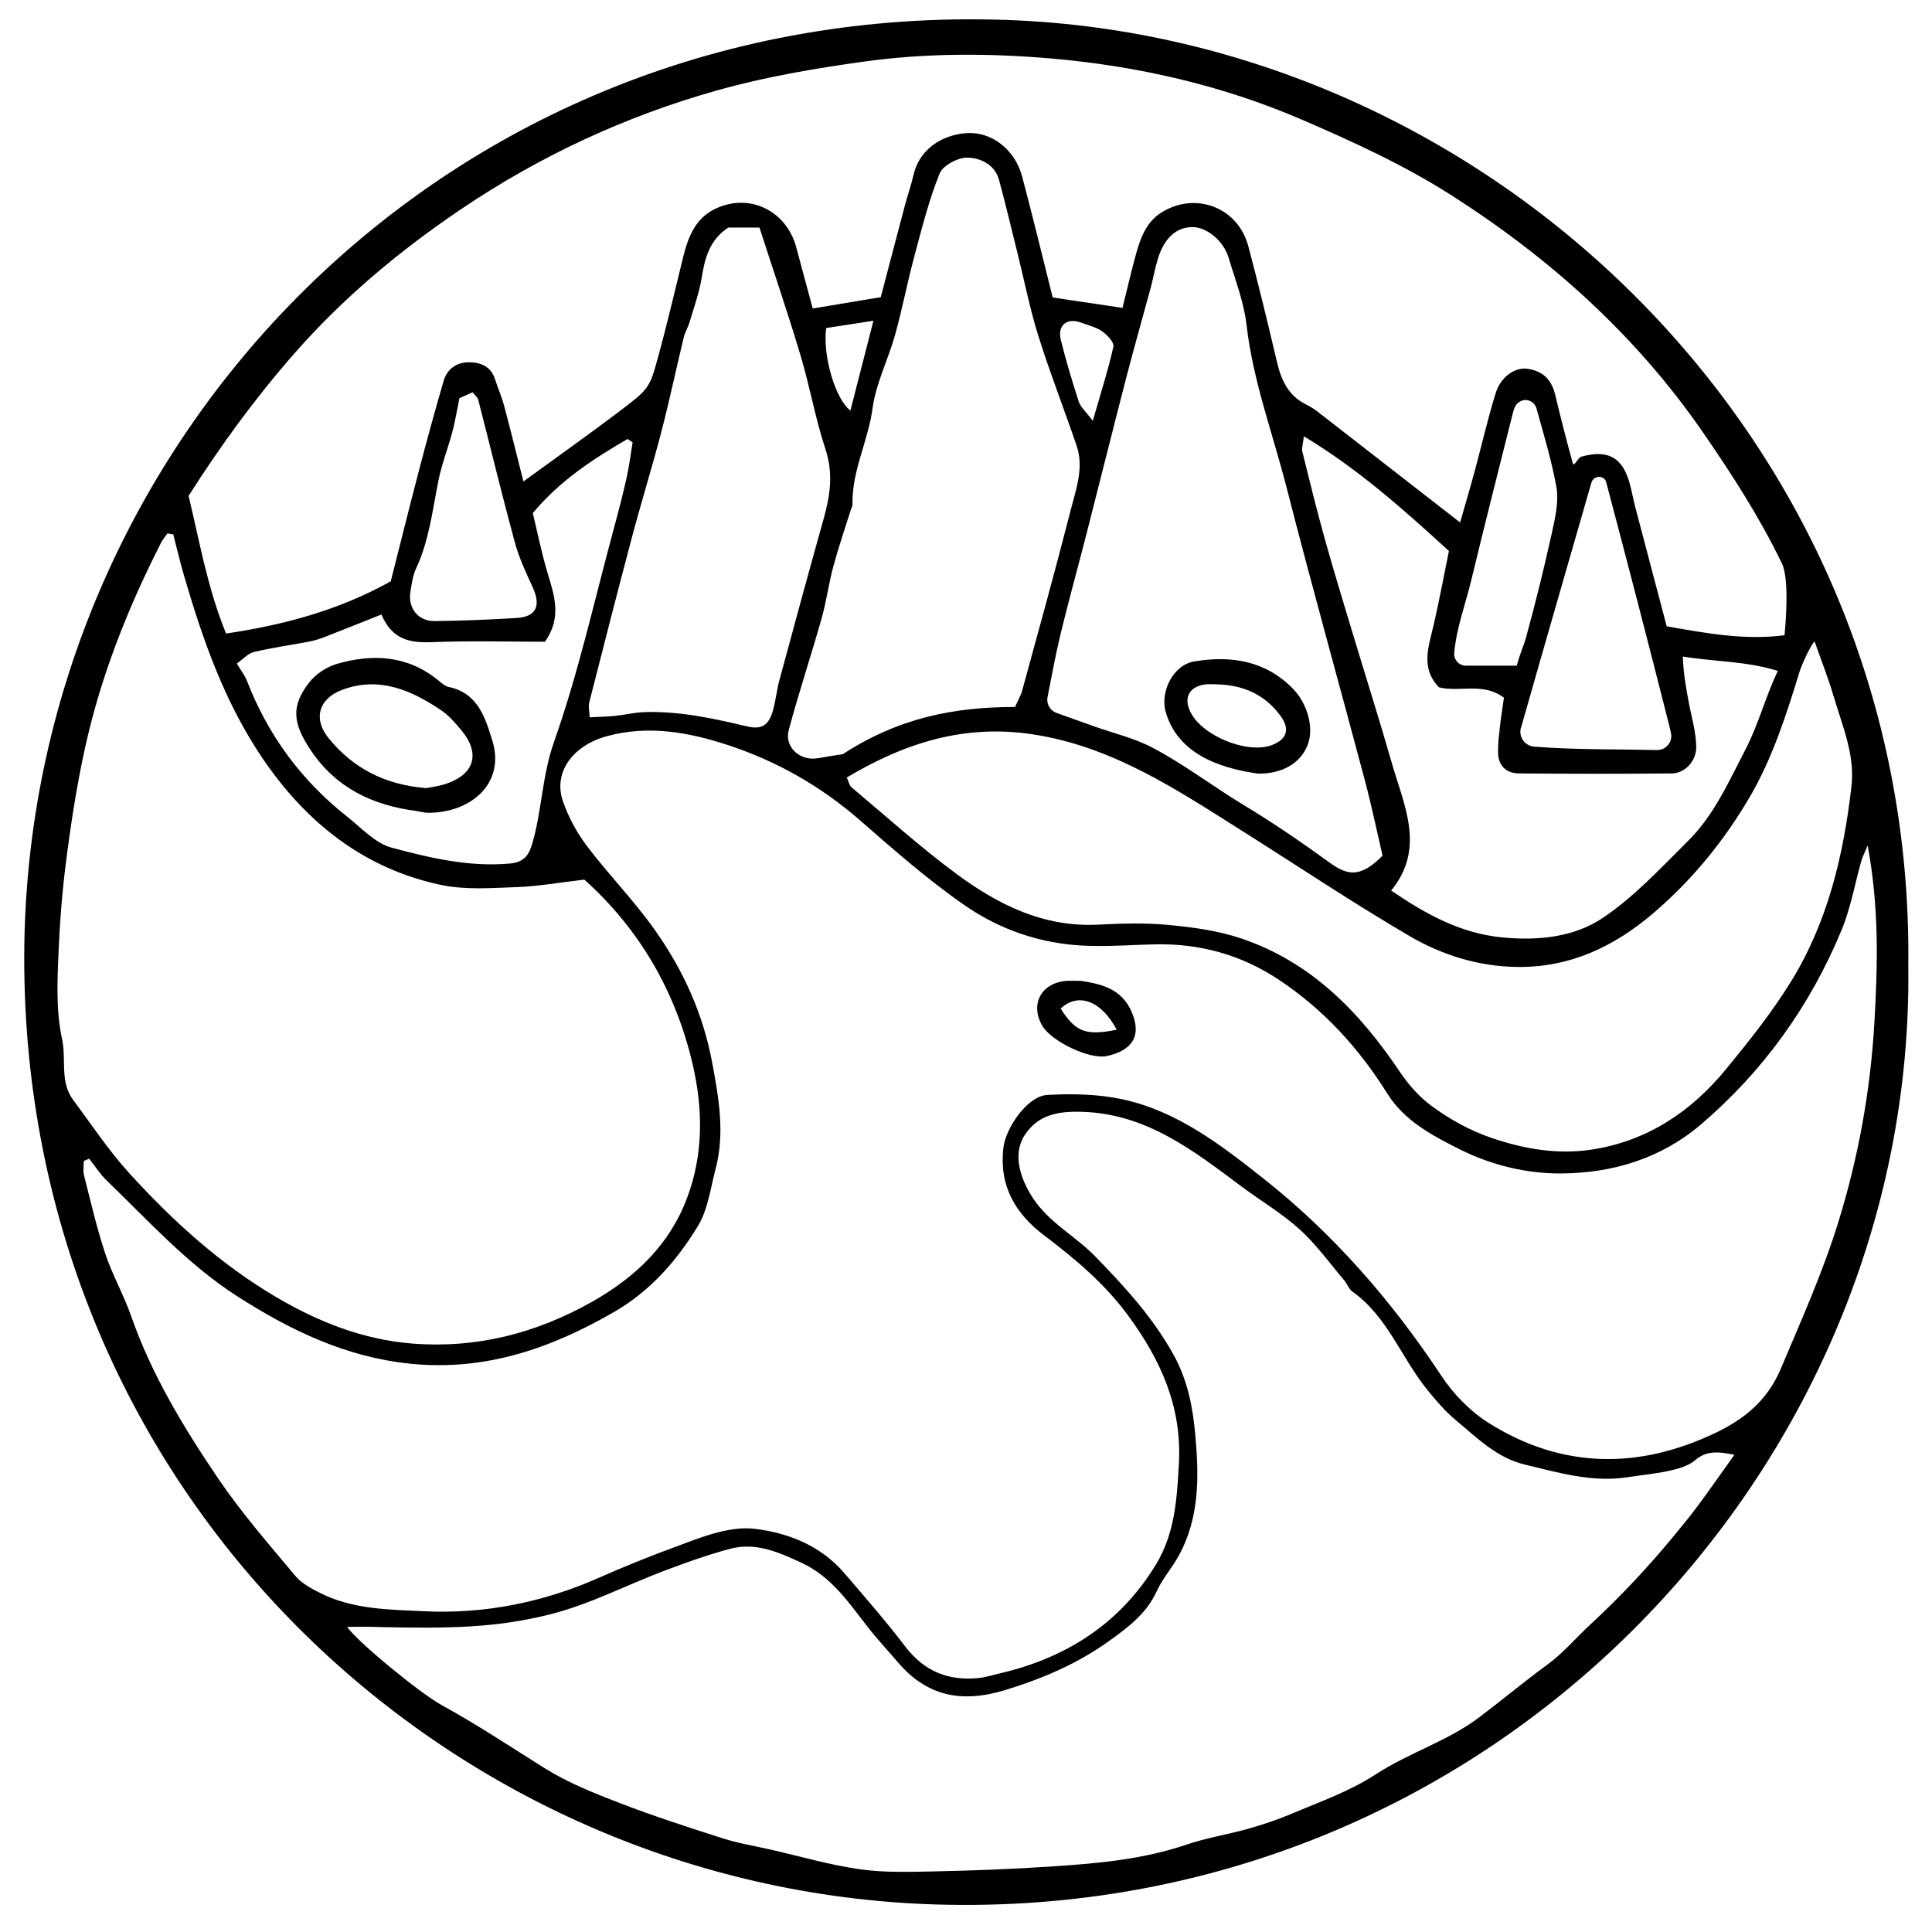 <?xml version="1.0" encoding="iso-8859-1"?>
<!-- Generator: Adobe Illustrator 19.0.0, SVG Export Plug-In . SVG Version: 6.00 Build 0)  -->
<svg version="1.1" id="Layer_1" xmlns="http://www.w3.org/2000/svg" xmlns:xlink="http://www.w3.org/1999/xlink" x="0px" y="0px"
	 viewBox="0 0 500 500" enable-background="new 0 0 500 500" xml:space="preserve">
<path d="M493.866,249.886c1.733,130.512-108.145,247.327-251.671,242.99C116.026,489.064,6.13,386.5,6.272,247.791
	C6.409,115.112,115.434,0.071,260.51,5.163C385.567,9.552,495.487,113.896,493.866,249.886z M483.342,218.805
	c-0.935,2.266-1.376,3.093-1.625,3.975c-1.684,5.957-2.743,12.166-5.09,17.846c-8.107,19.622-20.222,36.517-36.381,50.341
	c-10.352,8.856-22.858,12.629-36.178,12.726c-9.038,0.066-18.115-2.167-26.187-6.202c-7.054-3.526-14.388-7.336-18.853-14.48
	c-7.36-11.775-16.445-21.747-28.149-29.512c-9.753-6.471-20.443-9.317-31.718-9.105c-7.848,0.147-15.562,0.94-23.498-0.082
	c-9.615-1.238-18.317-4.708-25.957-9.991c-9.556-6.609-18.359-14.364-27.14-22.022c-10.139-8.842-21.527-15.323-34.236-19.494
	c-10.263-3.368-20.785-5.214-31.447-2.232c-8.585,2.401-13.84,9.269-11.168,16.897c1.436,4.1,3.63,8.115,6.258,11.58
	c5.596,7.379,12.145,14.058,17.486,21.603c7.312,10.327,12.499,21.667,14.854,34.355c1.708,9.205,3.326,18.237,0.889,27.466
	c-1.324,5.014-1.974,10.53-4.58,14.816c-5.446,8.96-12.326,16.837-21.697,22.248c-16.355,9.445-33.404,15.369-52.749,13.389
	c-16.677-1.707-31.071-8.645-44.851-17.503c-12.781-8.215-22.867-19.45-33.677-29.871c-1.735-1.672-3.056-3.772-4.569-5.675
	c-0.462,0.189-0.925,0.377-1.387,0.566c0,1.242-0.255,2.548,0.042,3.714c1.735,6.796,3.302,13.658,5.512,20.303
	c1.839,5.529,4.791,10.684,6.714,16.191c5.294,15.161,13.554,28.755,22.449,41.904c6,8.871,13.103,17.015,19.994,25.25
	c1.701,2.033,4.358,3.431,6.813,4.637c8.368,4.107,17.646,4.121,26.563,4.551c15.552,0.75,30.762-2.265,45.197-8.658
	c6.434-2.849,12.954-5.495,19.563-7.91c5.619-2.053,13.766-5.614,20.746-4.77c8.829,1.067,17.156,4.384,23.242,11.488
	c5.353,6.248,10.781,12.452,15.762,18.991c4.896,6.427,11.174,8.925,18.97,8.143c1.774-0.178,3.511-0.745,5.261-1.149
	c17.322-3.996,31.311-12.866,40.654-28.261c4.862-8.012,5.43-16.918,5.927-26.16c0.796-14.801-4.838-26.914-13.122-38.222
	c-5.954-8.127-13.639-14.633-21.656-20.681c-7.569-5.71-11.752-12.809-10.664-22.677c0.571-5.183,6.21-13.453,11.338-13.748
	c6.514-0.375,13.284-0.229,19.627,1.151c14.035,3.055,25.34,11.78,36.259,20.397c18.199,14.364,33.294,31.719,46.121,51.116
	c3.148,4.761,7.527,9.252,12.341,12.271c18.912,11.859,38.762,12.008,58.661,2.498c7.304-3.491,13.384-8.345,16.801-16.442
	c5.28-12.51,10.833-24.836,14.883-37.875c5.278-16.995,8.398-34.366,9.406-51.963C485.939,249.828,486.357,234.948,483.342,218.805z
	 M448.859,376.497c-4.801-0.999-7.48-0.886-10.161,1.403c-1.716,1.466-4.256,2.193-6.548,2.709
	c-3.55,0.799-7.208,1.106-10.813,1.674c-9.214,1.454-17.916-1.149-26.7-3.248c-7.33-1.751-12.41-6.976-17.891-11.512
	c-2.745-2.272-5.106-5.071-7.369-7.852c-6.72-8.257-10.266-18.93-19.371-25.404c-0.92-0.654-1.329-1.984-2.101-2.893
	c-3.787-4.457-7.234-9.301-11.536-13.197c-4.63-4.193-10.122-7.422-15.156-11.181c-12.394-9.255-24.532-18.765-41.17-19.257
	c-6.107-0.181-11.235,0.653-14.759,5.88c-3.057,4.536-1.739,10.608,1.931,16.287c4.205,6.507,11.056,9.93,16.242,15.265
	c7.612,7.832,14.894,15.75,20.265,25.449c3.656,6.601,4.969,13.541,5.619,20.722c0.972,10.733,1.13,21.471-4.316,31.335
	c-1.737,3.147-4.209,5.924-5.687,9.17c-2.625,5.762-7.389,9.295-12.227,12.782c-8.211,5.918-17.292,9.806-27.034,12.774
	c-11.12,3.387-20.146,1.661-27.707-7.214c-2.576-3.024-5.308-5.925-7.75-9.053c-4.995-6.395-9.383-13.091-17.33-16.758
	c-6.004-2.77-11.762-5.282-18.307-3.556c-5.758,1.518-11.399,3.553-16.979,5.659c-9.872,3.726-19.394,8.724-29.543,11.284
	c-14.211,3.586-26.408,3.68-43.663,3.33c-3.987-0.176-5.88-0.057-8.962-0.057c2.43,3.618,18.617,17.036,24.517,20.27
	c9.085,4.979,17.741,10.745,26.532,16.253c6.173,3.868,12.922,6.527,19.649,9.117c8.729,3.361,17.646,6.256,26.562,9.099
	c4.012,1.279,8.218,1.954,12.338,2.893c7.685,1.751,15.303,3.982,23.081,5.088c6.402,0.911,13.004,0.686,19.505,0.551
	c10.315-0.213,20.624-0.629,30.918-1.32c11.553-0.775,23.068-1.832,34.184-5.623c5.15-1.756,10.609-2.585,15.86-4.073
	c3.842-1.089,7.662-2.357,11.336-3.915c7.382-3.13,14.901-5.743,21.794-10.228c8.458-5.504,18.588-8.596,26.577-14.614
	c5.951-4.483,11.77-9.352,17.832-13.786c4.137-3.026,7.341-6.907,11.028-10.309c7.703-7.109,14.82-14.693,21.471-22.753
	c2.155-2.613,4.322-5.223,6.339-7.941C442.377,385.679,445.271,381.516,448.859,376.497z M101.126,150.452
	c2.433-9.583,4.881-19.462,7.46-29.307c1.977-7.55,4.046-15.077,6.223-22.571c0.867-2.985,3.241-4.723,6.243-4.807
	c3.117-0.087,5.96,0.91,7.076,4.413c0.72,2.26,1.704,4.445,2.313,6.731c1.726,6.471,3.32,12.977,5.022,19.69
	c8.436-6.142,16.444-11.802,24.263-17.712c8.232-6.221,8.328-6.277,10.55-14.355c2.379-8.647,4.396-17.395,6.55-26.103
	c1.227-4.96,3.069-9.693,7.836-12.165c8.873-4.602,18.796,0.032,21.396,9.705c1.388,5.162,2.779,10.324,4.272,15.867
	c6.134-1.021,11.82-1.967,17.611-2.93c2.133-8.12,4.147-15.848,6.2-23.565c0.721-2.711,1.647-5.37,2.286-8.098
	c1.81-7.723,8.927-10.684,14.263-10.816c6.301-0.155,12.039,4.486,13.848,11.283c2.718,10.213,5.19,20.492,7.901,31.275
	c5.88,0.876,11.875,1.769,18.063,2.691c1.29-5.183,2.265-9.435,3.418-13.638c1.164-4.245,2.641-8.483,6.553-10.978
	c8.823-5.626,19.899-1.428,22.574,8.602c2.671,10.016,5.097,20.1,7.475,30.19c1.102,4.677,3.003,8.617,7.539,10.847
	c1.072,0.527,2.084,1.176,3.029,1.909c12.201,9.463,24.383,18.95,36.787,28.6c1.271-4.46,2.579-8.873,3.782-13.315
	c1.827-6.744,3.377-13.57,5.443-20.238c1.255-4.048,4.891-6.616,8.014-6.236c3.977,0.484,6.402,2.665,7.37,6.75
	c1.28,5.402,3.081,12.499,4.645,18.035c0.647-0.06,1.341-1.807,2.083-2.014c6.755-1.883,10.53,0.048,12.433,6.514
	c0.62,2.108,0.973,4.294,1.531,6.423c2.678,10.221,5.384,20.435,8.162,30.963c10.222,1.785,20.193,3.654,30.501,2.306
	c0.216-2.415,1.351-14.395-0.708-18.644c-5.79-11.944-12.887-22.966-20.434-33.897c-17.403-25.207-39.678-45.125-65.182-61.392
	c-12.091-7.712-25.354-13.792-38.569-19.492c-20.736-8.944-42.721-13.943-65.136-15.856c-16.056-1.37-32.27-1.408-48.418,0.849
	c-12.733,1.78-25.315,3.922-37.716,7.401c-23.956,6.721-46.251,17.137-66.728,31.018c-15.696,10.641-30.261,22.797-42.898,37.238
	c-10.113,11.556-19.06,23.827-27.244,36.707c2.871,11.928,4.898,23.905,9.701,35.628C73.451,161.719,87.442,158.042,101.126,150.452
	z M44.835,138.298c-0.707-0.118-0.79-0.132-1.496-0.251c-0.561,0.81-1.225,1.568-1.669,2.438
	c-8.59,16.869-15.539,34.39-19.626,52.888c-2.249,10.182-3.822,20.544-5.112,30.898c-0.881,7.072-1.43,14.178-1.742,21.299
	c-0.332,7.558-0.782,15.772,0.872,23.336c1.146,5.24-0.649,11.043,2.872,15.761c4.77,6.391,9.197,13.11,14.547,18.981
	c11.186,12.274,23.42,23.421,37.842,31.949c11.026,6.52,22.705,11.14,35.539,12.128c16.52,1.271,31.893-2.67,46.308-10.798
	c11.235-6.335,20.137-14.777,24.696-27.034c4.184-11.249,4.092-22.831,1.4-34.421c-4.446-19.144-13.995-35.251-28.044-47.83
	c-6.346,0.738-11.894,1.742-17.471,1.938c-6.581,0.232-13.403,0.775-19.741-0.584c-19.905-4.267-34.771-16.099-46.082-32.778
	c-9.834-14.501-15.498-30.754-20.339-47.373C46.574,145.356,45.744,141.815,44.835,138.298z M469.637,166.066
	c-0.513,0.044-2.766,4.555-3.782,7.367c-3.507,11.38-7.084,22.731-13.117,32.992c-6.63,11.275-14.871,21.394-24.89,29.931
	c-10.084,8.593-21.414,14.013-35.003,13.89c-10.108-0.091-19.559-3.033-28.037-7.988c-14.694-8.588-28.854-18.088-43.258-27.172
	c-16.963-10.697-33.576-21.866-54.185-25.028c-17.733-2.721-33.175,2.189-48.214,11.156c0.535,1.161,0.673,2.078,1.206,2.525
	c8.985,7.535,17.711,15.426,27.123,22.39c10.769,7.968,22.545,13.88,36.636,13.171c6.075-0.306,12.22-0.504,18.256,0.07
	c6.332,0.602,12.813,1.464,18.803,3.479c18.134,6.101,30.725,19.061,41.132,34.586c2.204,3.288,4.989,6.44,8.158,8.768
	c4.749,3.49,9.911,6.373,15.641,8.324c8.351,2.843,16.884,4.278,25.496,3.033c14.378-2.079,25.904-9.694,35.012-20.761
	c5.975-7.26,11.882-14.689,16.824-22.66c9.573-15.443,13.68-32.826,15.724-50.677c0.937-8.177-2.414-15.752-4.668-23.408
	C473.1,175.323,471.27,170.723,469.637,166.066z M218.129,195.172c14.513-9.453,28.998-12.219,44.556-12.202
	c0.66-1.499,1.48-2.87,1.886-4.355c4.25-15.564,8.569-31.111,12.561-46.742c1.371-5.366,3.429-10.87,1.493-16.541
	c-3.227-9.454-6.878-18.77-9.868-28.295c-2.2-7.009-3.625-14.261-5.404-21.403c-1.588-6.375-3.086-12.774-4.819-19.11
	c-1.09-3.986-4.832-5.647-8.109-5.732c-2.466-0.064-6.401,2.006-7.25,4.108c-2.795,6.922-4.614,14.255-6.56,21.497
	c-1.807,6.727-3.106,13.592-4.979,20.299c-1.778,6.367-4.945,12.482-5.81,18.934c-1.14,8.499-5.414,16.272-5.199,24.984
	c0.009,0.378-0.255,0.76-0.375,1.145c-1.546,4.94-3.241,9.841-4.588,14.835c-1.197,4.437-1.785,9.042-3.035,13.461
	c-2.727,9.646-5.892,19.171-8.494,28.848c-1.207,4.488,2.946,8.155,7.59,7.311C214.289,195.75,216.87,195.375,218.129,195.172z
	 M357.808,221.459c-1.439-6.168-2.823-12.876-4.579-19.485c-6.712-25.257-13.773-50.423-20.242-75.741
	c-3.58-14.009-8.719-27.619-10.384-42.154c-0.674-5.883-2.911-11.605-4.626-17.344c-1.331-4.456-5.673-7.973-9.386-7.962
	c-4.143,0.013-7.264,2.79-8.924,8.172c-0.757,2.455-1.186,5.009-1.856,7.494c-2.07,7.68-4.269,15.326-6.263,23.025
	c-3.561,13.745-6.991,27.523-10.512,41.278c-2.19,8.556-4.571,17.065-6.634,25.651c-1.232,5.126-2.178,10.32-3.299,16.03
	c-0.341,1.74,0.644,3.474,2.313,4.071c3.328,1.192,6.568,2.352,9.811,3.506c5.022,1.786,10.333,3.016,15.001,5.472
	c8.239,4.335,15.737,10.104,23.701,14.907c7.651,4.615,15.018,9.667,22.249,14.916C349.134,226.892,352.333,226.88,357.808,221.459z
	 M360.027,230.475c8.99,6.112,17.926,11.077,28.736,12.123c9.334,0.904,18.604-0.039,26.091-5.078
	c8.123-5.468,14.983-12.91,22.011-19.877c6.725-6.666,10.496-15.289,14.824-23.604c3.43-6.589,5.142-13.542,8.413-20.41
	c-8.384-2.586-15.707-2.286-24.595-3.719c0.204,4.732,0.811,7.997,1.632,12.328c0.643,3.392,1.811,7.321,1.848,11.071
	c0.037,3.707-2.998,6.824-6.284,6.854c-13.201,0.121-26.404,0.115-39.605-0.004c-3.22-0.029-5.309-1.924-5.398-5.303
	c-0.058-2.209,0.218-4.436,0.464-6.642c0.286-2.568,0.701-5.122,1.055-7.65c-5.422-4.076-11.407-1.327-16.799-2.686
	c-4.931-5.056-2.62-10.717-1.333-16.381c1.456-6.405,2.662-12.868,3.894-18.901c-12.135-11.105-23.614-21.279-37.533-29.683
	c-0.236,2.069-0.623,3.083-0.409,3.949c1.865,7.545,3.726,15.095,5.81,22.582c2.241,8.054,4.696,16.049,7.104,24.055
	c3.395,11.288,6.974,22.522,10.214,33.854C363.328,208.407,369.016,219.541,360.027,230.475z M152.612,185.64
	c2.575-0.138,4.569-0.165,6.544-0.37c2.537-0.263,5.052-0.888,7.589-0.973c9.083-0.303,17.874,1.625,26.646,3.703
	c3.778,0.895,5.629-0.333,6.702-4.306c0.677-2.503,0.929-5.12,1.606-7.623c3.789-14.014,7.589-28.026,11.515-42.002
	c1.675-5.964,2.455-11.678,0.397-17.885c-2.615-7.887-4.023-16.166-6.412-24.139c-3.354-11.194-7.131-22.262-10.649-33.145h-8.078
	c-4.825,3.188-6.054,7.845-6.867,12.934c-0.624,3.908-2.013,7.699-3.138,11.52c-0.393,1.334-1.178,2.561-1.502,3.904
	c-1.963,8.143-3.688,16.347-5.796,24.452c-2.38,9.149-5.188,18.186-7.617,27.323c-3.793,14.268-7.438,28.575-11.084,42.881
	C152.233,182.841,152.528,183.903,152.612,185.64z M61.285,171.729c1.079,1.82,2.101,3.104,2.667,4.566
	c5.421,14.002,14.021,25.659,25.776,34.958c3.747,2.964,7.371,6.995,11.688,8.143c9.871,2.626,19.941,5.021,30.435,4.099
	c3.84-0.337,5.059-2.195,5.99-5.477c2.417-8.52,2.477-17.34,5.529-25.982c6.343-17.956,10.463-36.699,15.461-55.128
	c1.197-4.415,2.346-8.847,3.343-13.311c0.67-2.998,1.044-6.062,1.544-9.098c-0.602-0.414-0.691-0.475-1.293-0.889
	c-8.892,5.155-17.471,10.733-24.541,19.18c1.215,5.002,2.275,10.319,3.824,15.489c1.745,5.825,3.765,11.517-0.67,17.803
	c-9.483,0-19.408-0.287-29.306,0.111c-5.681,0.228-10.287-0.669-13.011-7.162c-5.247,2.084-10.109,4.035-14.989,5.94
	c-1.028,0.401-2.755,0.906-3.841,1.107c-4.725,0.877-9.495,1.547-14.163,2.656C64.158,169.105,62.861,170.626,61.285,171.729z
	 M428.801,194.11c2.317,0.053,4.1-2.035,3.659-4.31c-0.146-0.752-0.32-1.464-0.491-2.138c-5.302-20.997-10.755-41.956-16.29-62.893
	c-0.038-0.145-0.099-0.284-0.178-0.419c-0.878-1.493-3.162-1.123-3.642,0.541c-6.105,21.181-12.039,41.703-17.876,62.251
	c-0.108,0.38-0.246,0.784-0.371,1.216c-0.67,2.324,1.032,4.693,3.443,4.88C407.523,194.054,418.098,193.867,428.801,194.11z
	 M118.902,103.046c-0.692,3.348-1.128,6.1-1.843,8.777c-1.109,4.152-2.707,8.192-3.56,12.389
	c-1.576,7.749-2.404,15.652-5.833,22.948c-0.835,1.777-1.09,3.858-1.43,5.83c-0.745,4.319,1.906,7.792,6.255,7.745
	c7.084-0.077,14.173-0.37,21.245-0.806c5.029-0.31,6.317-3.145,4.152-7.879c-1.744-3.812-3.566-7.663-4.657-11.685
	c-3.322-12.248-6.293-24.591-9.462-36.881c-0.177-0.686-0.9-1.232-1.462-1.963L118.902,103.046z M379.417,172.286h13.122
	c0.927-3.483,1.758-4.985,2.42-7.399c2.463-8.993,4.701-18.055,6.703-27.162c0.846-3.847,1.796-8.032,1.119-11.778
	c-1.236-6.837-3.286-13.526-5.141-20.248c-0.475-1.722-2.39-2.667-4.01-1.914c-1.291,0.6-1.699,1.487-2.179,3.408
	c-3.583,14.355-7.263,28.687-10.714,43.074c-1.436,5.987-3.769,12.037-4.392,18.717
	C376.179,170.764,377.629,172.286,379.417,172.286z M282.81,108.913c2.141-7.45,4.021-13.268,5.334-19.212
	c0.24-1.085-1.585-3.026-2.895-3.951c-1.554-1.097-3.573-1.55-5.408-2.234c-3.687-1.375-6.239,0.625-5.3,4.446
	c1.325,5.389,2.93,10.718,4.65,15.996C279.642,105.34,280.96,106.44,282.81,108.913z M220.087,106.243
	c1.941-7.573,3.854-15.038,5.956-23.238c-4.971,0.77-8.644,1.339-12.224,1.893C212.854,91.974,216.173,103.323,220.087,106.243z
	 M279.89,253.856c4.679,0.775,10.317,1.775,12.999,8.066c2.813,6.599-0.375,9.995-6.308,11.358
	c-4.56,1.048-14.441-3.798-16.786-7.728c-3.276-5.493-0.461-11.046,5.948-11.682C276.741,253.77,277.758,253.856,279.89,253.856z
	 M288.999,266.489c-4.016-7.589-9.993-9.686-14.506-5.473C278.357,267.065,280.997,268.111,288.999,266.489z M325.636,200.223
	c-10.61-1.477-20.915-5.435-23.954-15.969c-1.522-5.274,1.994-12.189,7.392-13.079c9.44-1.557,18.294-0.27,25.459,6.984
	c3.881,3.93,5.645,10.345,3.826,14.783C336.452,197.595,331.806,200.254,325.636,200.223z M314.999,177.105
	c-1.007,0-2.029-0.109-3.02,0.019c-4.261,0.548-5.781,3.485-3.825,7.287c3.143,6.11,14.624,10.746,20.918,8.447
	c3.917-1.431,4.851-4.073,2.416-7.465C327.462,179.787,321.783,177.29,314.999,177.105z M107.788,209.888
	c-11.349-1.462-20.916-5.994-27.457-15.86c-4.591-6.924-5.018-11.281-0.378-17.319c1.692-2.202,4.516-4.103,7.189-4.879
	c9.169-2.662,18.097-2.278,26.003,4.015c0.94,0.748,1.924,1.721,3.021,1.95c7.591,1.582,9.49,8.159,11.269,13.947
	c3.347,10.888-5.427,18.641-16.676,18.606C109.768,210.345,108.779,210.048,107.788,209.888z M110.312,203.963
	c1.218-0.255,3.242-0.476,5.126-1.111c7.427-2.502,8.951-7.902,3.92-13.923c-1.552-1.858-3.2-3.778-5.18-5.111
	c-7.765-5.229-16.044-8.841-25.581-5.304c-6.116,2.268-7.64,7.504-3.534,12.544C91.321,198.74,99.507,203.109,110.312,203.963z"/>
</svg>
